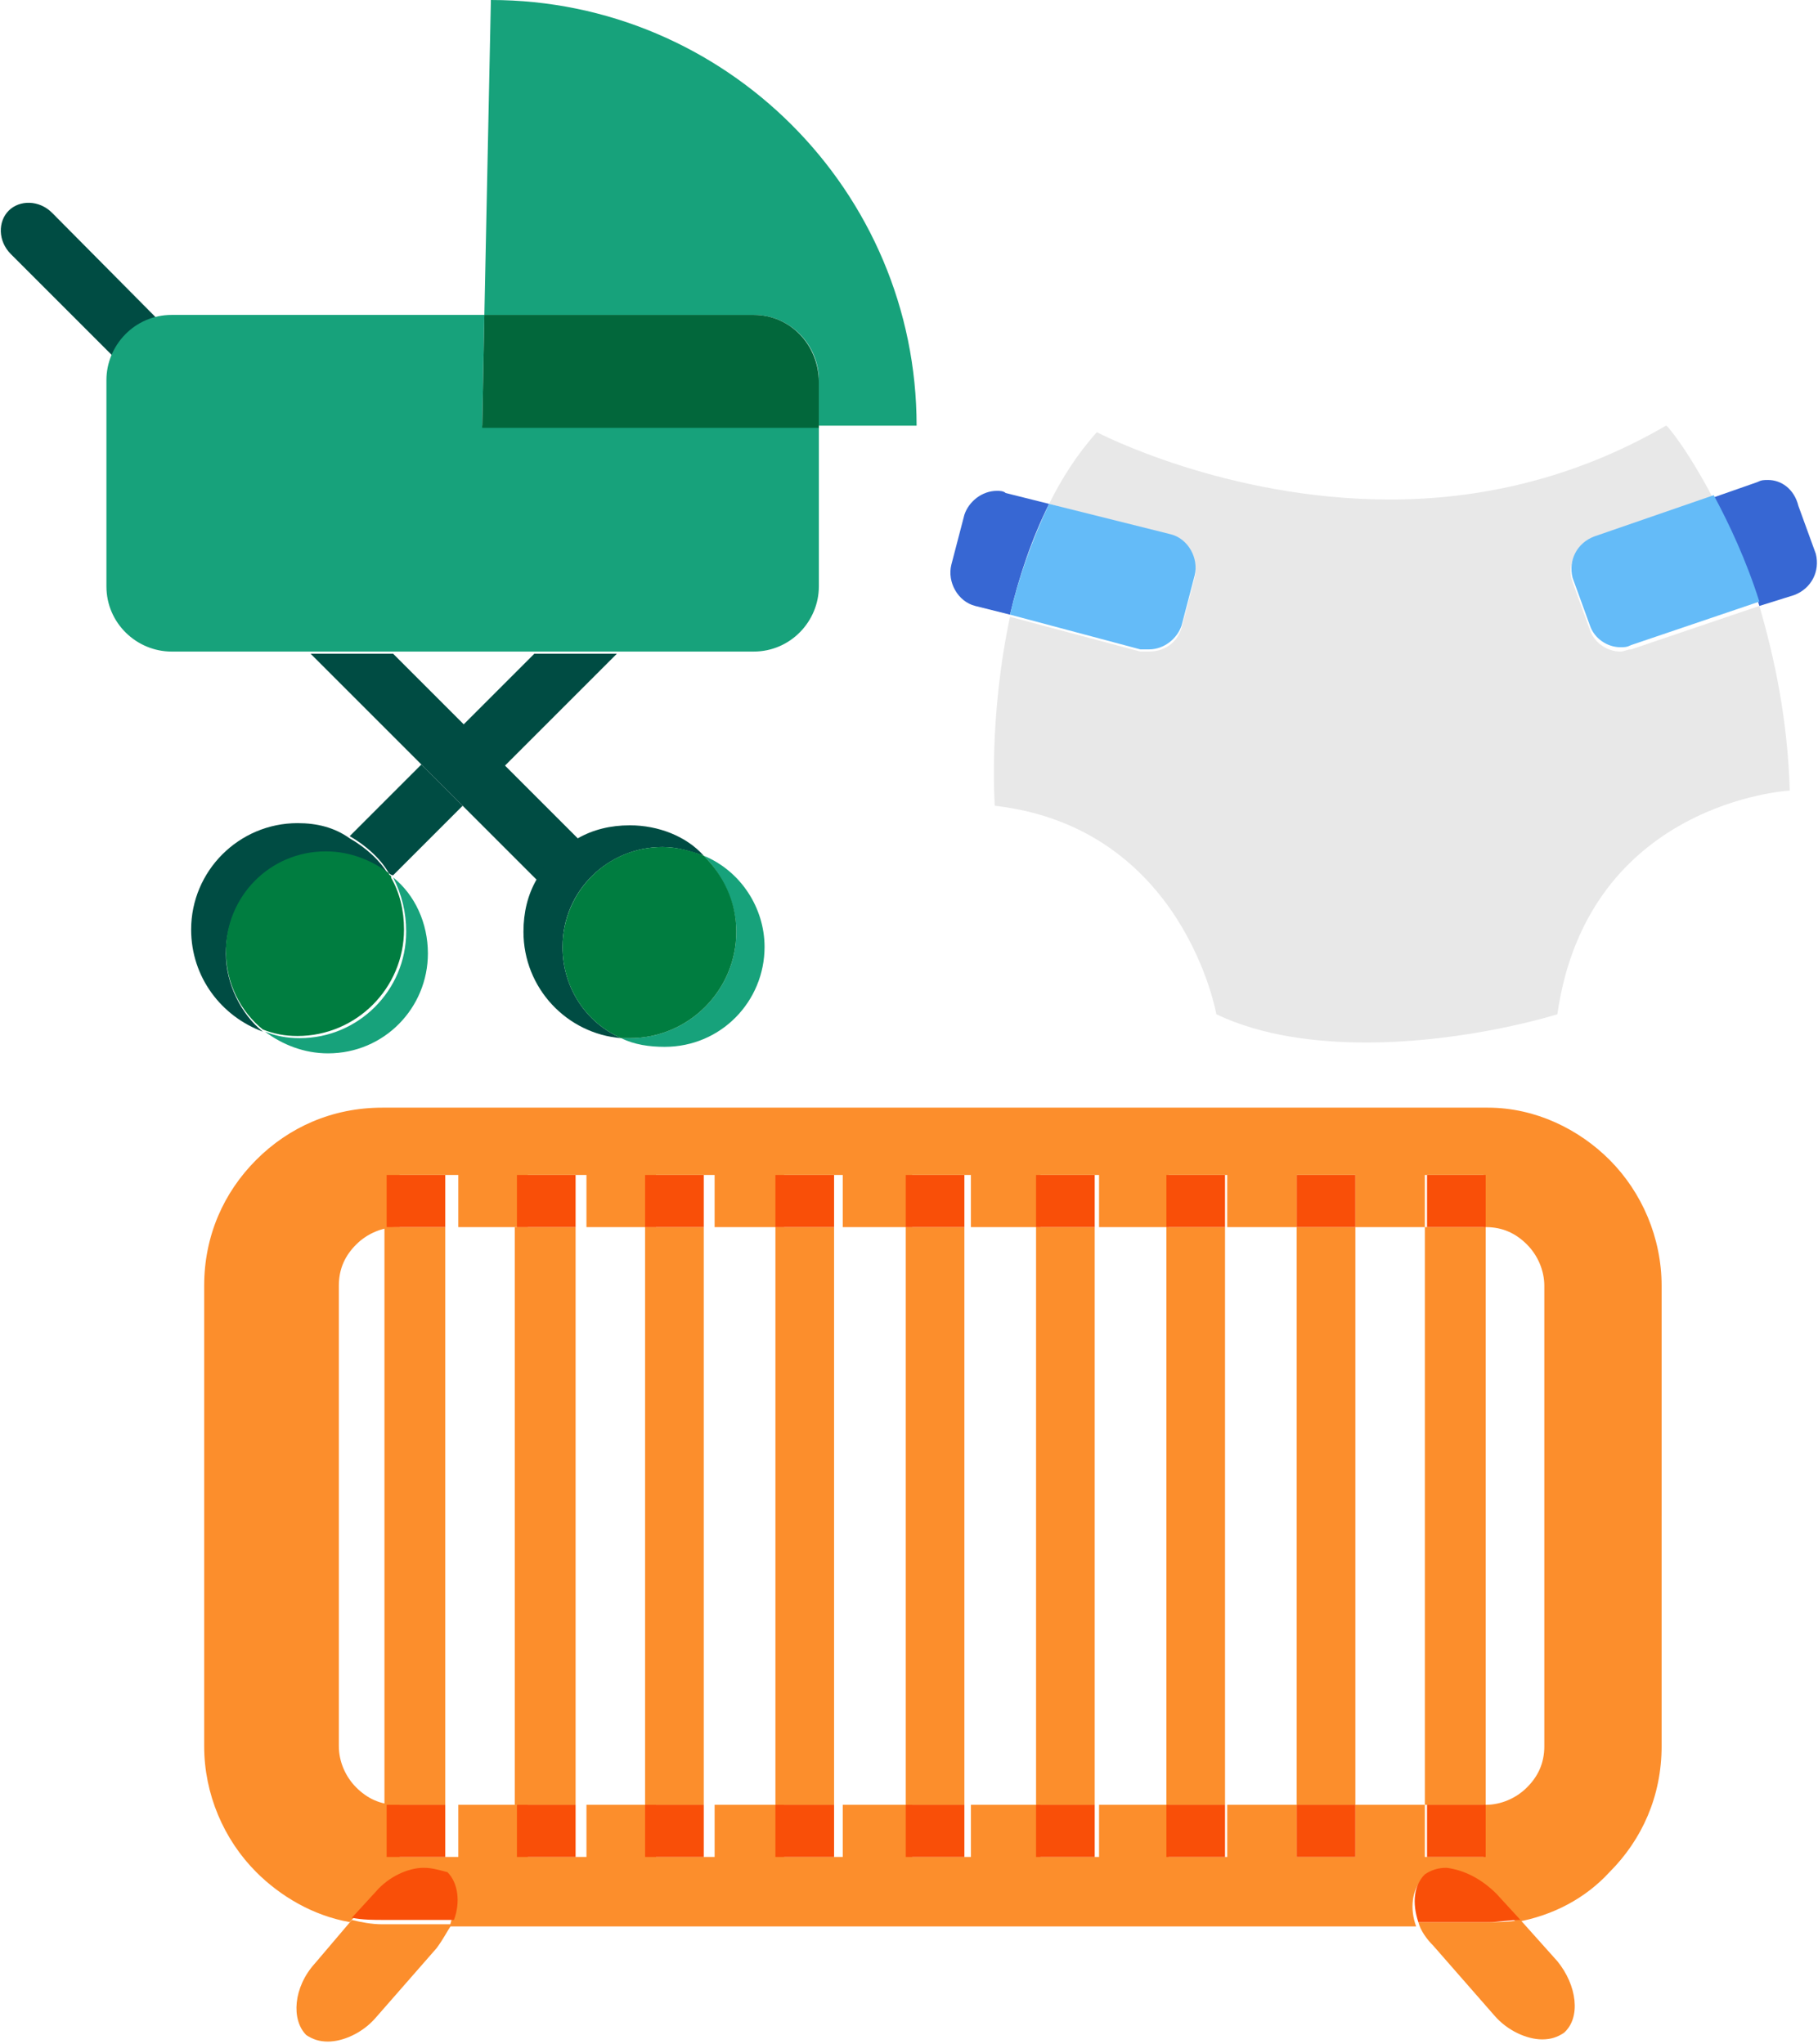 <?xml version="1.0" encoding="utf-8"?>
<!-- Generator: Adobe Illustrator 28.0.0, SVG Export Plug-In . SVG Version: 6.00 Build 0)  -->
<svg version="1.1" id="Layer_1" xmlns="http://www.w3.org/2000/svg" xmlns:xlink="http://www.w3.org/1999/xlink" x="0px" y="0px"
	 width="83.7px" height="94.1px" viewBox="0 0 83.7 94.1" style="enable-background:new 0 0 83.7 94.1;" xml:space="preserve">
<style type="text/css">
	.st0{fill:#004C43;}
	.st1{fill:#17A27B;}
	.st2{fill:#02673B;}
	.st3{fill:#007D40;}
	.st4{fill:#FC8E2C;}
	.st5{fill:#F94F08;}
	.st6{fill:#E8E8E8;}
	.st7{fill:#3767D3;}
	.st8{fill:#64BBF8;}
</style>
<path class="st0" d="M14.4,23.8c0.5-0.5,0.5-1.4-0.1-2L2.4,9.8c-0.6-0.6-1.5-0.6-2-0.1c-0.5,0.5-0.5,1.4,0.1,2l11.9,11.9
	C13,24.2,13.9,24.3,14.4,23.8z"/>
<path class="st0" d="M19.4,35.2l-3.3,3.3c0.7,0.4,1.4,1,1.8,1.7c0,0,0.1,0.1,0.2,0.1l3.2-3.2L19.4,35.2 M28.4,30.1h-3.8l-3.3,3.3
	l1.9,1.9L28.4,30.1"/>
<path class="st0" d="M18.1,30.1h-3.8l5.2,5.2l1.9,1.9l3.4,3.4c0.5-0.8,1.1-1.5,1.9-1.9l-3.4-3.4l-1.9-1.9L18.1,30.1"/>
<path class="st1" d="M22.3,14.5H7.9c-1.7,0-3,1.4-3,3v9.5c0,1.7,1.4,3,3,3h26.8c1.7,0,3-1.4,3-3v-7.4H22.2L22.3,14.5"/>
<path class="st1" d="M22.6,0l-0.3,14.5h12.4c1.7,0,3,1.4,3,3v2.1h4.5C42.2,8.8,33.4,0,22.6,0"/>
<path class="st2" d="M34.7,14.5H22.3l-0.1,5.2h15.5v-2.1C37.7,15.9,36.4,14.5,34.7,14.5"/>
<path class="st0" d="M13.7,37.9c-2.7,0-4.9,2.2-4.9,4.9c0,2.2,1.4,4,3.3,4.7c-1-0.8-1.7-2.2-1.7-3.6c0-2.6,2.1-4.6,4.6-4.6
	c1.1,0,2.1,0.4,2.9,1c-0.4-0.7-1.1-1.3-1.8-1.7C15.4,38.1,14.6,37.9,13.7,37.9"/>
<path class="st0" d="M29,38c-0.9,0-1.7,0.2-2.4,0.6c-0.8,0.5-1.5,1.1-1.9,1.9c-0.4,0.7-0.6,1.5-0.6,2.4c0,2.6,2,4.7,4.5,4.9
	c-1.6-0.7-2.7-2.3-2.7-4.2c0-2.6,2.1-4.6,4.6-4.6c0.7,0,1.3,0.2,1.9,0.4C31.6,38.5,30.3,38,29,38"/>
<path class="st1" d="M18.1,40.4L18.1,40.4c0.4,0.8,0.6,1.6,0.6,2.5c0,2.7-2.2,4.9-4.9,4.9c-0.6,0-1.1-0.1-1.6-0.3
	c0.8,0.6,1.8,1,2.9,1c2.6,0,4.6-2.1,4.6-4.6C19.7,42.5,19.1,41.2,18.1,40.4"/>
<path class="st3" d="M17.9,40.3c0,0.1,0.1,0.1,0.1,0.2l0-0.1C18,40.3,18,40.3,17.9,40.3"/>
<path class="st3" d="M15,39.2c-2.6,0-4.6,2.1-4.6,4.6c0,1.5,0.7,2.8,1.7,3.6c0.5,0.2,1,0.3,1.6,0.3c2.7,0,4.9-2.2,4.9-4.9
	c0-0.9-0.2-1.7-0.6-2.4c0-0.1-0.1-0.1-0.1-0.2C17.1,39.6,16.1,39.2,15,39.2"/>
<path class="st1" d="M32.4,39.4c0.9,0.9,1.5,2.2,1.5,3.5c0,2.7-2.2,4.9-4.9,4.9c-0.1,0-0.3,0-0.4,0c0.6,0.3,1.3,0.4,2,0.4
	c2.6,0,4.6-2.1,4.6-4.6C35.2,41.8,34.1,40.1,32.4,39.4"/>
<path class="st3" d="M30.5,39c-2.6,0-4.6,2.1-4.6,4.6c0,1.9,1.1,3.5,2.7,4.2c0.1,0,0.3,0,0.4,0c2.7,0,4.9-2.2,4.9-4.9
	c0-1.4-0.6-2.6-1.5-3.5C31.9,39.2,31.2,39,30.5,39"/>
<path class="st4" d="M76.6,80.4L76.6,80.4 M68.5,51H17.6c-2.3,0-4.3,0.9-5.8,2.4c-1.5,1.5-2.4,3.5-2.4,5.8v21.2
	c0,2.2,0.9,4.3,2.4,5.8c1.1,1.1,2.6,2,4.3,2.3l1.1-1.2c0.6-0.7,1.5-1.1,2.2-1.1c0.4,0,0.7,0.1,1,0.3c0.5,0.5,0.6,1.3,0.3,2.2h44.5
	c-0.3-0.8-0.2-1.7,0.3-2.2c0.3-0.2,0.6-0.3,1-0.3c0.7,0,1.6,0.4,2.2,1.1l1.1,1.2c1.7-0.3,3.2-1.1,4.3-2.3c1.5-1.5,2.4-3.5,2.4-5.8
	h-5.4c0,0.8-0.3,1.4-0.8,1.9c-0.5,0.5-1.2,0.8-1.9,0.8h-0.1v2.4h-2.7v-2.4h-3.2v2.4h-2.7v-2.4h-3.2v2.4h-2.7v-2.4h-3.2v2.4h-2.7
	v-2.4h-3.2v2.4h-2.7v-2.4h-3.2v2.4h-2.7v-2.4h-3.2v2.4h-2.7v-2.4h-3.2v2.4h-2.7v-2.4h-3.2v2.4h-2.7v-2.4h-0.1
	c-0.8,0-1.4-0.3-1.9-0.8c-0.5-0.5-0.8-1.2-0.8-1.9V59.2c0-0.8,0.3-1.4,0.8-1.9c0.5-0.5,1.2-0.8,1.9-0.8h0.1v-2.4h2.7v2.4h3.2v-2.4
	h2.7v2.4h3.2v-2.4h2.7v2.4h3.2v-2.4h2.7v2.4h3.2v-2.4h2.7v2.4h3.2v-2.4h2.7v2.4h3.2v-2.4h2.7v2.4h3.2v-2.4h2.7v2.4h3.2v-2.4h2.7v2.4
	h0.1c0.8,0,1.4,0.3,1.9,0.8c0.5,0.5,0.8,1.2,0.8,1.9v21.2h5.4V59.2c0-2.2-0.9-4.3-2.4-5.8C72.7,52,70.7,51,68.5,51"/>
<polyline class="st4" points="20.5,56.5 17.7,56.5 17.7,83.1 20.5,83.1 20.5,56.5 "/>
<path class="st5" d="M20.5,83.1h-2.7v2.4h2.7V83.1 M20.5,54.1h-2.7v2.4h2.7V54.1"/>
<polyline class="st4" points="26.5,56.5 23.7,56.5 23.7,83.1 26.5,83.1 26.5,56.5 "/>
<path class="st5" d="M26.5,83.1h-2.7v2.4h2.7V83.1 M26.5,54.1h-2.7v2.4h2.7V54.1"/>
<polyline class="st4" points="32.4,56.5 29.7,56.5 29.7,83.1 32.4,83.1 32.4,56.5 "/>
<path class="st5" d="M32.4,83.1h-2.7v2.4h2.7V83.1 M32.4,54.1h-2.7v2.4h2.7V54.1"/>
<polyline class="st4" points="38.4,56.5 35.7,56.5 35.7,83.1 38.4,83.1 38.4,56.5 "/>
<path class="st5" d="M38.4,83.1h-2.7v2.4h2.7V83.1 M38.4,54.1h-2.7v2.4h2.7V54.1"/>
<polyline class="st4" points="44.4,56.5 41.7,56.5 41.7,83.1 44.4,83.1 44.4,56.5 "/>
<path class="st5" d="M44.4,83.1h-2.7v2.4h2.7V83.1 M44.4,54.1h-2.7v2.4h2.7V54.1"/>
<polyline class="st4" points="50.4,56.5 47.7,56.5 47.7,83.1 50.4,83.1 50.4,56.5 "/>
<path class="st5" d="M50.4,83.1h-2.7v2.4h2.7V83.1 M50.4,54.1h-2.7v2.4h2.7V54.1"/>
<polyline class="st4" points="56.4,56.5 53.7,56.5 53.7,83.1 56.4,83.1 56.4,56.5 "/>
<path class="st5" d="M56.4,83.1h-2.7v2.4h2.7V83.1 M56.4,54.1h-2.7v2.4h2.7V54.1"/>
<polyline class="st4" points="62.4,56.5 59.7,56.5 59.7,83.1 62.4,83.1 62.4,56.5 "/>
<path class="st5" d="M62.4,83.1h-2.7v2.4h2.7V83.1 M62.4,54.1h-2.7v2.4h2.7V54.1"/>
<polyline class="st4" points="68.4,56.5 65.6,56.5 65.6,83.1 68.4,83.1 68.4,56.5 "/>
<path class="st5" d="M68.4,83.1h-2.7v2.4h2.7V83.1 M68.4,54.1h-2.7v2.4h2.7V54.1"/>
<path class="st4" d="M16.2,88.4l-1.7,2c-1,1.1-1.1,2.6-0.4,3.3c0.3,0.2,0.6,0.3,1,0.3c0.7,0,1.6-0.4,2.2-1.1l2.8-3.2
	c0.3-0.4,0.5-0.8,0.7-1.1h-3.2C17.1,88.6,16.6,88.5,16.2,88.4"/>
<path class="st5" d="M19.5,86c-0.7,0-1.6,0.4-2.2,1.1l-1.1,1.2c0.5,0.1,1,0.1,1.5,0.1h3.2c0.3-0.8,0.2-1.7-0.3-2.2
	C20.2,86.1,19.9,86,19.5,86"/>
<path class="st4" d="M70,88.4c-0.5,0.1-1,0.1-1.5,0.1h-3.2c0.1,0.4,0.4,0.8,0.7,1.1l2.8,3.2c0.6,0.7,1.5,1.1,2.2,1.1
	c0.4,0,0.7-0.1,1-0.3c0.8-0.7,0.6-2.2-0.3-3.3L70,88.4"/>
<path class="st5" d="M66.6,86c-0.4,0-0.7,0.1-1,0.3c-0.5,0.5-0.6,1.3-0.3,2.2h3.2c0.5,0,1-0.1,1.5-0.1l-1.1-1.2
	C68.2,86.5,67.4,86.1,66.6,86"/>
<path class="st6" d="M76.7,19.6C72.4,22.1,68,23,64,23c-7.6,0-13.5-3.1-13.5-3.1c-0.9,1-1.6,2.1-2.2,3.3l5.6,1.5
	c0.8,0.2,1.3,1.1,1.1,1.9l-0.6,2.3c-0.2,0.7-0.8,1.1-1.5,1.1c-0.1,0-0.3,0-0.4,0l-6-1.6c-1,4.7-0.7,8.7-0.7,8.7
	c8.7,1,10.2,9.6,10.2,9.6c2.1,1,4.6,1.3,6.9,1.3c4.7,0,8.8-1.3,8.8-1.3c1.4-9.8,10.7-10.3,10.7-10.3c-0.1-3.3-0.7-6.1-1.4-8.5
	l-5.9,2c-0.2,0-0.3,0.1-0.5,0.1c-0.6,0-1.2-0.4-1.4-1l-0.8-2.2c-0.3-0.8,0.2-1.7,1-1.9l5.5-1.9C77.7,20.7,76.7,19.5,76.7,19.6"/>
<path class="st7" d="M45.9,22.6c-0.7,0-1.3,0.5-1.5,1.1L43.8,26c-0.2,0.8,0.3,1.7,1.1,1.9l1.6,0.4c0.4-1.7,1-3.5,1.8-5.1l-2-0.5
	C46.2,22.6,46,22.6,45.9,22.6"/>
<path class="st8" d="M48.3,23.2c-0.8,1.7-1.4,3.4-1.8,5.1l6,1.6c0.1,0,0.3,0,0.4,0c0.7,0,1.3-0.5,1.5-1.1l0.6-2.3
	c0.2-0.8-0.3-1.7-1.1-1.9L48.3,23.2"/>
<path class="st7" d="M81.4,22.1c-0.2,0-0.3,0-0.5,0.1l-2,0.7c0.7,1.3,1.5,3,2.1,5l1.6-0.5c0.8-0.3,1.2-1.1,1-1.9l-0.8-2.2
	C82.6,22.5,82,22.1,81.4,22.1"/>
<path class="st8" d="M78.9,22.8l-5.5,1.9c-0.8,0.3-1.2,1.1-1,1.9l0.8,2.2c0.2,0.6,0.8,1,1.4,1c0.2,0,0.3,0,0.5-0.1l5.9-2
	C80.4,25.8,79.6,24.1,78.9,22.8"/>
</svg>
